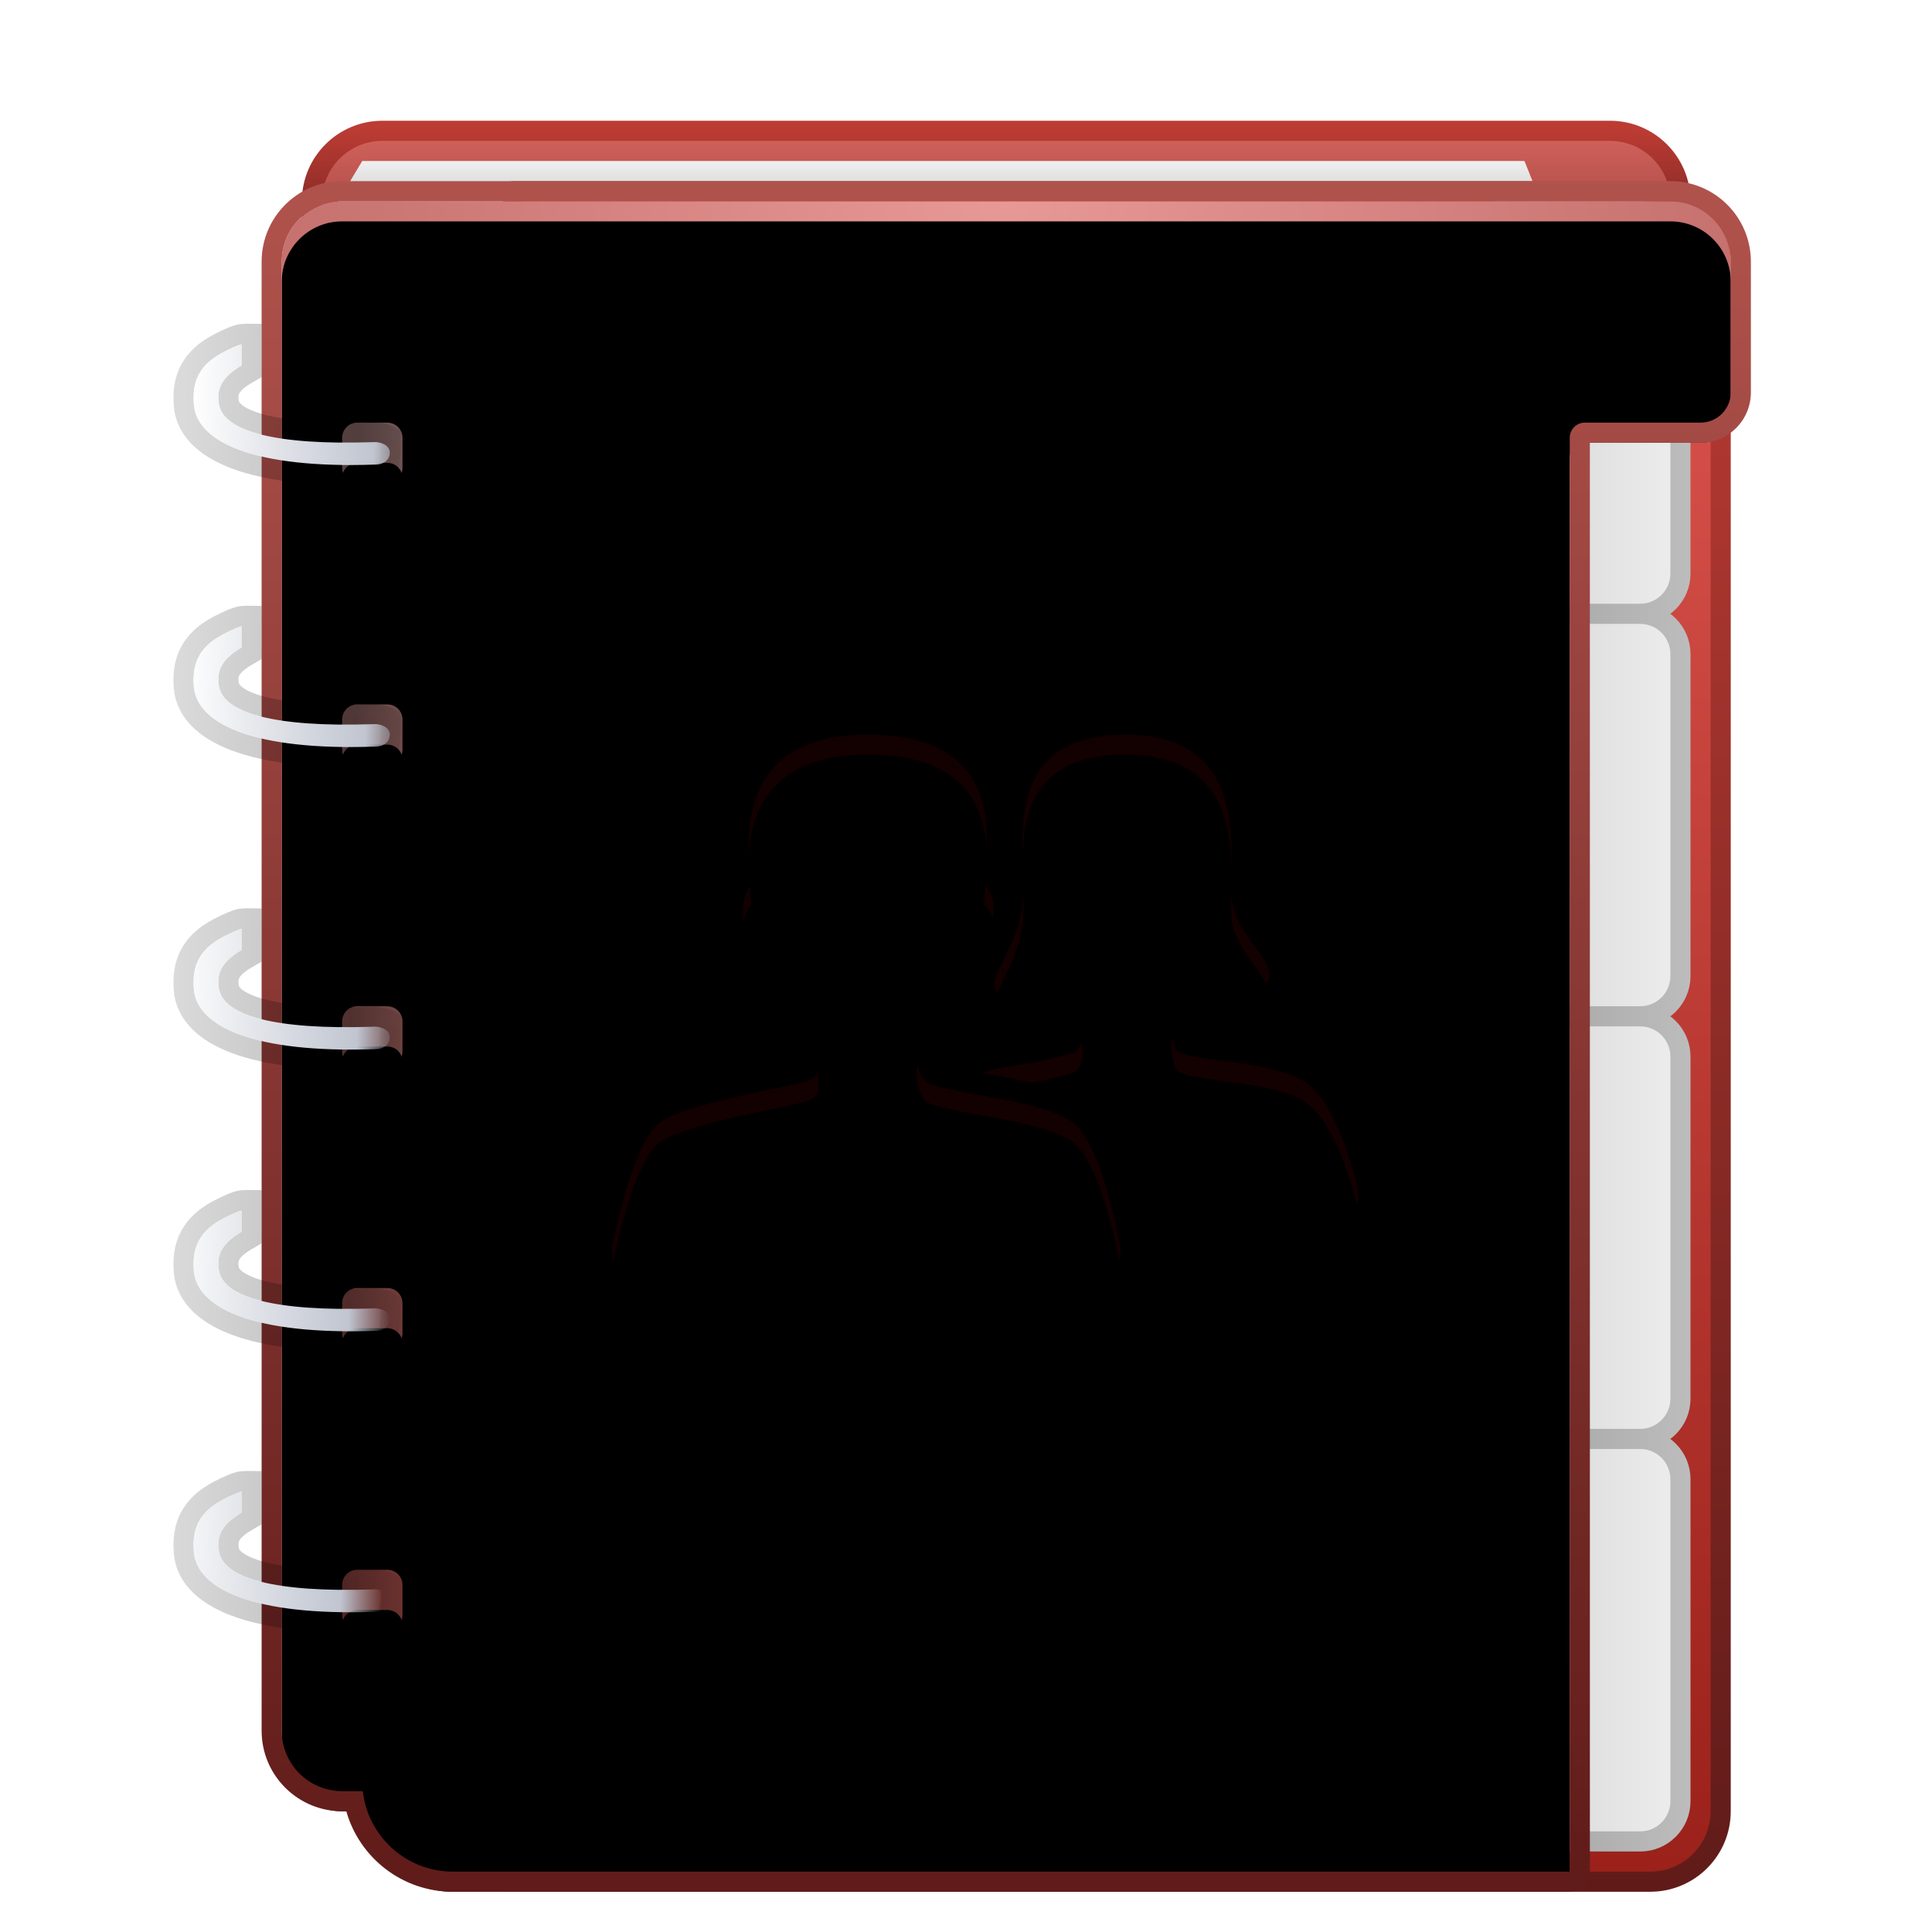 <svg xmlns="http://www.w3.org/2000/svg" xmlns:xlink="http://www.w3.org/1999/xlink" width="96" height="96" viewBox="0 0 96 96">
  <defs>
    <filter id="deepin-address-book-a" width="132.1%" height="129.8%" x="-15.7%" y="-13.9%" filterUnits="objectBoundingBox">
      <feOffset dy="2" in="SourceAlpha" result="shadowOffsetOuter1"/>
      <feGaussianBlur in="shadowOffsetOuter1" result="shadowBlurOuter1" stdDeviation="2"/>
      <feColorMatrix in="shadowBlurOuter1" result="shadowMatrixOuter1" values="0 0 0 0 0   0 0 0 0 0   0 0 0 0 0  0 0 0 0.2 0"/>
      <feMerge>
        <feMergeNode in="shadowMatrixOuter1"/>
        <feMergeNode in="SourceGraphic"/>
      </feMerge>
    </filter>
    <linearGradient id="deepin-address-book-b" x1="47.895%" x2="47.895%" y1="-24.634%" y2="100%">
      <stop offset="0%" stop-color="#E36D67"/>
      <stop offset="100%" stop-color="#943A36"/>
    </linearGradient>
    <linearGradient id="deepin-address-book-c" x1="47.895%" x2="47.895%" y1="-1.471%" y2="101.471%">
      <stop offset="0%" stop-color="#BC3C34"/>
      <stop offset="100%" stop-color="#5F1B19"/>
    </linearGradient>
    <linearGradient id="deepin-address-book-d" x1="43.345%" x2="43.345%" y1="0%" y2="50%">
      <stop offset="0%" stop-color="#F0F0F0"/>
      <stop offset="100%" stop-color="#D1D1D1"/>
    </linearGradient>
    <linearGradient id="deepin-address-book-e" x1="47.895%" x2="47.895%" y1="-1.471%" y2="101.471%">
      <stop offset="0%" stop-color="#DD564F"/>
      <stop offset="100%" stop-color="#9A201A"/>
    </linearGradient>
    <linearGradient id="deepin-address-book-f" x1="47.895%" x2="47.895%" y1="-1.471%" y2="101.471%">
      <stop offset="0%" stop-color="#BC3C34"/>
      <stop offset="100%" stop-color="#5F1B19"/>
    </linearGradient>
    <linearGradient id="deepin-address-book-g" x1="110%" x2="10%" y1="68.75%" y2="68.75%">
      <stop offset="0%" stop-color="#F0F0F0"/>
      <stop offset="100%" stop-color="#D2D2D2"/>
    </linearGradient>
    <linearGradient id="deepin-address-book-h" x1="110%" x2="10%" y1="118.75%" y2="118.75%">
      <stop offset="0%" stop-color="#BEBEBE"/>
      <stop offset="100%" stop-color="#A0A0A0"/>
    </linearGradient>
    <filter id="deepin-address-book-i" width="113.5%" height="111.6%" x="-6.8%" y="-5.8%" filterUnits="objectBoundingBox">
      <feGaussianBlur in="SourceGraphic" stdDeviation="1.5"/>
    </filter>
    <radialGradient id="deepin-address-book-j" cx="50%" cy="0%" r="115.278%" fx="50%" fy="0%" gradientTransform="matrix(0 .867 -1.194 0 .5 -.434)">
      <stop offset="0%" stop-color="#E79995"/>
      <stop offset="100%" stop-color="#8B2B2B"/>
    </radialGradient>
    <path id="deepin-address-book-k" d="M70.5,1.75 C72.157,1.75 73.5,3.093 73.5,4.75 L73.5,11.25 C73.5,12.078 72.828,12.75 72,12.75 L66.25,12.75 C65.836,12.75 65.5,13.086 65.5,13.5 L65.5,84.75 L10,84.75 C7.684,84.75 5.777,83 5.528,80.751 L4.5,80.75 C2.843,80.75 1.5,79.407 1.5,77.75 L1.5,4.75 C1.5,3.093 2.843,1.75 4.5,1.75 L70.5,1.75 Z"/>
    <filter id="deepin-address-book-l" width="101.4%" height="101.2%" x="-.7%" y="-.6%" filterUnits="objectBoundingBox">
      <feOffset dy="1" in="SourceAlpha" result="shadowOffsetInner1"/>
      <feComposite in="shadowOffsetInner1" in2="SourceAlpha" k2="-1" k3="1" operator="arithmetic" result="shadowInnerInner1"/>
      <feColorMatrix in="shadowInnerInner1" values="0 0 0 0 1   0 0 0 0 1   0 0 0 0 1  0 0 0 0.378 0"/>
    </filter>
    <linearGradient id="deepin-address-book-m" x1="47.895%" x2="47.895%" y1="-1.471%" y2="101.471%">
      <stop offset="0%" stop-color="#B1534D"/>
      <stop offset="100%" stop-color="#5F1B19"/>
    </linearGradient>
    <linearGradient id="deepin-address-book-n" x1="50%" x2="50%" y1="0%" y2="100%">
      <stop offset="0%" stop-color="#6E5453"/>
      <stop offset="100%" stop-color="#6B312E"/>
    </linearGradient>
    <path id="deepin-address-book-o" d="M10.25,71.75 C10.664,71.75 11,72.086 11,72.5 L11,74 C11,74.414 10.664,74.75 10.25,74.75 L8.75,74.75 C8.336,74.75 8,74.414 8,74 L8,72.5 C8,72.086 8.336,71.75 8.75,71.75 L10.25,71.75 Z M10.25,57.75 C10.664,57.75 11,58.086 11,58.5 L11,60 C11,60.414 10.664,60.75 10.25,60.75 L8.75,60.75 C8.336,60.75 8,60.414 8,60 L8,58.5 C8,58.086 8.336,57.75 8.75,57.75 L10.25,57.75 Z M10.25,43.75 C10.664,43.75 11,44.086 11,44.5 L11,46 C11,46.414 10.664,46.75 10.25,46.75 L8.75,46.75 C8.336,46.75 8,46.414 8,46 L8,44.5 C8,44.086 8.336,43.75 8.75,43.75 L10.25,43.75 Z M10.25,28.75 C10.664,28.75 11,29.086 11,29.5 L11,31 C11,31.414 10.664,31.75 10.25,31.75 L8.75,31.75 C8.336,31.75 8,31.414 8,31 L8,29.5 C8,29.086 8.336,28.75 8.75,28.75 L10.25,28.75 Z M10.25,14.75 C10.664,14.75 11,15.086 11,15.5 L11,17 C11,17.414 10.664,17.75 10.25,17.75 L8.75,17.75 C8.336,17.75 8,17.414 8,17 L8,15.5 C8,15.086 8.336,14.75 8.75,14.75 L10.25,14.75 Z"/>
    <filter id="deepin-address-book-p" width="366.7%" height="113.3%" x="-133.3%" y="-6.7%" filterUnits="objectBoundingBox">
      <feGaussianBlur in="SourceAlpha" result="shadowBlurInner1" stdDeviation="2"/>
      <feOffset dy="2" in="shadowBlurInner1" result="shadowOffsetInner1"/>
      <feComposite in="shadowOffsetInner1" in2="SourceAlpha" k2="-1" k3="1" operator="arithmetic" result="shadowInnerInner1"/>
      <feColorMatrix in="shadowInnerInner1" values="0 0 0 0 0   0 0 0 0 0   0 0 0 0 0  0 0 0 0.308 0"/>
    </filter>
    <path id="deepin-address-book-r" d="M34.145,30.25 C41.477,30.25 39.897,36.327 39.897,37.705 C40.781,38.456 40.339,40.211 39.454,40.712 C39.265,43.531 36.547,45.41 36.547,45.849 C36.547,46.287 36.484,46.788 36.926,47.415 C37.369,48.041 42.614,48.292 44.257,49.482 C45.166,50.14 45.958,52.148 46.635,55.505 C46.659,55.626 46.672,55.751 46.672,55.875 C46.672,56.911 45.832,57.75 44.797,57.75 L44.797,57.75 L23.285,57.75 C23.151,57.75 23.016,57.735 22.884,57.707 C21.873,57.485 21.232,56.486 21.454,55.474 C22.207,52.035 23.004,50.037 23.844,49.482 C25.361,48.48 30.543,47.728 31.238,47.415 C31.933,47.102 31.617,46.412 31.617,45.723 C31.617,45.034 29.153,44.032 28.71,40.712 C27.699,39.96 27.699,38.519 28.331,37.705 C28.331,36.702 26.814,30.25 34.145,30.25 Z M46.941,30.25 C52.992,30.25 52.155,35.851 52.155,37.935 C52.155,40.019 54.086,41.127 54.086,42.234 C54.086,43.341 49.709,44.383 49.387,44.383 C49.065,44.383 49.194,45.1 49.387,45.816 C49.58,46.532 53.7,46.337 55.631,47.379 C56.705,47.959 57.644,49.572 58.449,52.719 C58.483,52.85 58.5,52.986 58.5,53.122 C58.5,53.985 57.827,54.691 56.976,54.747 L56.869,54.75 L47.996,54.751 L47.948,54.527 L47.882,54.238 C47.172,51.19 46.325,49.539 45.158,48.684 C44.409,48.136 43.341,47.779 41.716,47.433 L41.455,47.378 L41.02,47.292 L39.75,47.054 C40.533,46.807 41.481,46.666 42.345,46.547 L43.25,46.348 C43.854,46.209 44.317,46.088 44.43,46.011 C44.817,45.751 44.945,44.904 44.688,44.579 C44.43,44.253 40.761,43.602 40.439,42.885 C40.117,42.169 41.855,40.541 41.855,37.935 L41.85,37.552 C41.78,34.863 41.175,30.25 46.941,30.25 Z"/>
    <filter id="deepin-address-book-q" width="108.1%" height="110.9%" x="-4%" y="-5.5%" filterUnits="objectBoundingBox">
      <feOffset in="SourceAlpha" result="shadowOffsetOuter1"/>
      <feGaussianBlur in="shadowOffsetOuter1" result="shadowBlurOuter1" stdDeviation=".5"/>
      <feComposite in="shadowBlurOuter1" in2="SourceAlpha" operator="out" result="shadowBlurOuter1"/>
      <feColorMatrix in="shadowBlurOuter1" values="0 0 0 0 1   0 0 0 0 1   0 0 0 0 1  0 0 0 0.302 0"/>
    </filter>
    <filter id="deepin-address-book-s" width="110.8%" height="114.5%" x="-5.4%" y="-7.3%" filterUnits="objectBoundingBox">
      <feGaussianBlur in="SourceAlpha" result="shadowBlurInner1" stdDeviation=".5"/>
      <feOffset dy="1" in="shadowBlurInner1" result="shadowOffsetInner1"/>
      <feComposite in="shadowOffsetInner1" in2="SourceAlpha" k2="-1" k3="1" operator="arithmetic" result="shadowInnerInner1"/>
      <feColorMatrix in="shadowInnerInner1" values="0 0 0 0 0.189   0 0 0 0 0.003   0 0 0 0 0.003  0 0 0 0.497 0"/>
    </filter>
    <linearGradient id="deepin-address-book-t" x1="-1.362%" x2="110.989%" y1="33.493%" y2="42.821%">
      <stop offset="0%" stop-opacity=".146"/>
      <stop offset="74.43%" stop-opacity=".263"/>
      <stop offset="100%" stop-opacity="0"/>
    </linearGradient>
    <linearGradient id="deepin-address-book-u" x1="-7.691%" x2="102.592%" y1="44.041%" y2="64.342%">
      <stop offset="0%" stop-color="#FFF"/>
      <stop offset="81.552%" stop-color="#C0C5D0"/>
      <stop offset="100%" stop-color="#BDC3CE" stop-opacity="0"/>
      <stop offset="100%" stop-color="#B2D0E0"/>
      <stop offset="100%" stop-color="#FFF" stop-opacity="0"/>
    </linearGradient>
  </defs>
  <g fill="none" fill-rule="evenodd" filter="url(#deepin-address-book-a)" transform="translate(9 4.25)">
    <path fill="url(#deepin-address-book-b)" fill-rule="nonzero" stroke="url(#deepin-address-book-c)" stroke-linejoin="round" d="M71,0.25 C71.966,0.25 72.841,0.642 73.475,1.275 C74.108,1.909 74.5,2.784 74.5,3.75 L74.5,3.75 L74.5,7.25 L6.5,7.25 L6.5,3.75 C6.5,2.784 6.892,1.909 7.525,1.275 C8.159,0.642 9.034,0.25 10,0.25 L10,0.25 L71,0.25 Z"/>
    <polygon fill="url(#deepin-address-book-d)" fill-rule="nonzero" points="9 1.75 66.75 1.75 68.25 5.5 6.75 5.5"/>
    <g fill-rule="nonzero" transform="translate(8.25 3.25)">
      <path fill="url(#deepin-address-book-e)" stroke="url(#deepin-address-book-f)" stroke-linejoin="round" d="M64.75,0 C65.716,-1.2952602e-16 66.591,0.392 67.225,1.025 C67.858,1.659 68.25,2.534 68.25,3.5 L68.25,3.5 L68.25,80.5 C68.25,81.466 67.858,82.341 67.225,82.975 C66.591,83.608 65.716,84 64.75,84 L64.75,84 L8.25,84 L8.25,-0 Z"/>
      <path fill="url(#deepin-address-book-g)" stroke="url(#deepin-address-book-h)" stroke-linecap="round" d="M64.25,62 C64.802,62 65.302,62.224 65.664,62.586 C66.026,62.948 66.25,63.448 66.25,64 L66.25,64 L66.25,80 C66.25,80.552 66.026,81.052 65.664,81.414 C65.302,81.776 64.802,82 64.25,82 L64.25,82 L57.25,82 C56.698,82 56.198,81.776 55.836,81.414 C55.474,81.052 55.25,80.552 55.25,80 L55.25,80 L55.25,64 C55.25,63.448 55.474,62.948 55.836,62.586 C56.198,62.224 56.698,62 57.25,62 L57.25,62 L64.25,62 Z M64.25,41 C64.802,41 65.302,41.224 65.664,41.586 C66.026,41.948 66.25,42.448 66.25,43 L66.25,43 L66.25,60 C66.25,60.552 66.026,61.052 65.664,61.414 C65.302,61.776 64.802,62 64.25,62 L64.25,62 L57.25,62 C56.698,62 56.198,61.776 55.836,61.414 C55.474,61.052 55.25,60.552 55.25,60 L55.25,60 L55.25,43 C55.25,42.448 55.474,41.948 55.836,41.586 C56.198,41.224 56.698,41 57.25,41 L57.25,41 Z M64.25,21 C64.802,21 65.302,21.224 65.664,21.586 C66.026,21.948 66.25,22.448 66.25,23 L66.25,23 L66.25,39 C66.25,39.552 66.026,40.052 65.664,40.414 C65.302,40.776 64.802,41 64.25,41 L64.25,41 L57.25,41 C56.698,41 56.198,40.776 55.836,40.414 C55.474,40.052 55.25,39.552 55.25,39 L55.25,39 L55.25,23 C55.25,22.448 55.474,21.948 55.836,21.586 C56.198,21.224 56.698,21 57.25,21 L57.25,21 Z M64.25,1 C64.802,1 65.302,1.224 65.664,1.586 C66.026,1.948 66.25,2.448 66.25,3 L66.25,3 L66.25,19 C66.25,19.552 66.026,20.052 65.664,20.414 C65.302,20.776 64.802,21 64.25,21 L64.25,21 L57.25,21 C56.698,21 56.198,20.776 55.836,20.414 C55.474,20.052 55.25,19.552 55.25,19 L55.25,19 L55.25,3 C55.25,2.448 55.474,1.948 55.836,1.586 C56.198,1.224 56.698,1 57.25,1 L57.25,1 Z"/>
      <path fill="#000" d="M65.25,4.5 C66.907,4.5 66.75,5.843 66.75,7.5 L66.75,10.5 C66.75,11.328 67.578,12 66.75,12 L60.75,12 C60.336,12 60,12.336 60,12.75 L60,81.75 L7.265,81.75 C5.608,81.75 4.265,81.907 4.265,80.25 L4.265,78 L3.515,78 C1.858,78 0.515,76.657 0.515,75 L0.515,7.5 C0.515,5.843 1.858,8.25 3.515,8.25 L4.265,8.25 L4.265,7.5 C4.265,5.843 5.608,4.5 7.265,4.5 L65.25,4.5 Z" filter="url(#deepin-address-book-i)"/>
    </g>
    <g fill-rule="nonzero" transform="translate(3.5 2)">
      <use fill="url(#deepin-address-book-j)" xlink:href="#deepin-address-book-k"/>
      <use fill="#000" filter="url(#deepin-address-book-l)" xlink:href="#deepin-address-book-k"/>
      <path fill="url(#deepin-address-book-m)" d="M70.5,0.75 L4.5,0.75 C2.291,0.75 0.5,2.541 0.5,4.75 L0.5,77.75 L0.505,77.95 C0.609,80.066 2.358,81.75 4.5,81.75 L4.707,81.75 C5.368,84.077 7.502,85.75 10,85.75 L65.5,85.75 L65.617,85.743 C66.114,85.686 66.5,85.263 66.5,84.75 L66.499,13.75 L72,13.75 C73.381,13.75 74.5,12.631 74.5,11.25 L74.5,4.75 C74.5,2.541 72.709,0.75 70.5,0.75 Z M70.5,1.75 C72.157,1.75 73.5,3.093 73.5,4.75 L73.5,11.25 C73.5,12.078 72.828,12.75 72,12.75 L66.25,12.75 C65.836,12.75 65.5,13.086 65.5,13.5 L65.5,84.75 L10,84.75 C7.684,84.75 5.777,83 5.528,80.751 L4.5,80.75 C2.843,80.75 1.5,79.407 1.5,77.75 L1.5,4.75 C1.5,3.093 2.843,1.75 4.5,1.75 L70.5,1.75 Z"/>
    </g>
    <use fill="url(#deepin-address-book-n)" xlink:href="#deepin-address-book-o"/>
    <use fill="#000" filter="url(#deepin-address-book-p)" xlink:href="#deepin-address-book-o"/>
    <path stroke="#000" stroke-opacity=".215" d="M10.25,71.25 C10.595,71.25 10.908,71.39 11.134,71.616 C11.36,71.842 11.5,72.155 11.5,72.5 L11.5,72.5 L11.5,74 C11.5,74.345 11.36,74.658 11.134,74.884 C10.908,75.11 10.595,75.25 10.25,75.25 L10.25,75.25 L8.75,75.25 C8.405,75.25 8.092,75.11 7.866,74.884 C7.64,74.658 7.5,74.345 7.5,74 L7.5,74 L7.5,72.5 C7.5,72.155 7.64,71.842 7.866,71.616 C8.092,71.39 8.405,71.25 8.75,71.25 L8.75,71.25 Z M10.25,57.25 C10.595,57.25 10.908,57.39 11.134,57.616 C11.36,57.842 11.5,58.155 11.5,58.5 L11.5,58.5 L11.5,60 C11.5,60.345 11.36,60.658 11.134,60.884 C10.908,61.11 10.595,61.25 10.25,61.25 L10.25,61.25 L8.75,61.25 C8.405,61.25 8.092,61.11 7.866,60.884 C7.64,60.658 7.5,60.345 7.5,60 L7.5,60 L7.5,58.5 C7.5,58.155 7.64,57.842 7.866,57.616 C8.092,57.39 8.405,57.25 8.75,57.25 L8.75,57.25 Z M10.25,43.25 C10.595,43.25 10.908,43.39 11.134,43.616 C11.36,43.842 11.5,44.155 11.5,44.5 L11.5,44.5 L11.5,46 C11.5,46.345 11.36,46.658 11.134,46.884 C10.908,47.11 10.595,47.25 10.25,47.25 L10.25,47.25 L8.75,47.25 C8.405,47.25 8.092,47.11 7.866,46.884 C7.64,46.658 7.5,46.345 7.5,46 L7.5,46 L7.5,44.5 C7.5,44.155 7.64,43.842 7.866,43.616 C8.092,43.39 8.405,43.25 8.75,43.25 L8.75,43.25 L10.25,43.25 Z M10.25,28.25 C10.595,28.25 10.908,28.39 11.134,28.616 C11.36,28.842 11.5,29.155 11.5,29.5 L11.5,29.5 L11.5,31 C11.5,31.345 11.36,31.658 11.134,31.884 C10.908,32.11 10.595,32.25 10.25,32.25 L10.25,32.25 L8.75,32.25 C8.405,32.25 8.092,32.11 7.866,31.884 C7.64,31.658 7.5,31.345 7.5,31 L7.5,31 L7.5,29.5 C7.5,29.155 7.64,28.842 7.866,28.616 C8.092,28.39 8.405,28.25 8.75,28.25 L8.75,28.25 L10.25,28.25 Z M10.25,14.25 C10.595,14.25 10.908,14.39 11.134,14.616 C11.36,14.842 11.5,15.155 11.5,15.5 L11.5,15.5 L11.5,17 C11.5,17.345 11.36,17.658 11.134,17.884 C10.908,18.11 10.595,18.25 10.25,18.25 L10.25,18.25 L8.75,18.25 C8.405,18.25 8.092,18.11 7.866,17.884 C7.64,17.658 7.5,17.345 7.5,17 L7.5,17 L7.5,15.5 C7.5,15.155 7.64,14.842 7.866,14.616 C8.092,14.39 8.405,14.25 8.75,14.25 L8.75,14.25 L10.25,14.25 Z"/>
    <g fill-rule="nonzero">
      <use fill="#000" filter="url(#deepin-address-book-q)" xlink:href="#deepin-address-book-r"/>
      <use fill="#4D0000" fill-opacity=".253" xlink:href="#deepin-address-book-r"/>
      <use fill="#000" filter="url(#deepin-address-book-s)" xlink:href="#deepin-address-book-r"/>
    </g>
    <path stroke="url(#deepin-address-book-t)" d="M3.339 10.337L3.5 10.338 3.5 12.196C3.004 12.476 2.643 12.724 2.462 13.039 2.343 13.247 2.321 13.482 2.375 13.764 2.416 13.987 2.573 14.17 2.808 14.333 3.126 14.555 3.578 14.732 4.158 14.874 5.396 15.176 7.18 15.298 9.518 15.222 9.774 15.222 10.148 15.28 10.413 15.445 10.439 17.39 10.112 17.405 9.835 17.355L9.772 17.343C9.741 17.338 9.712 17.333 9.683 17.333 6.737 17.435 4.53 17.172 3.009 16.672 2.125 16.381 1.461 16.006 1 15.579.461 15.081.184 14.509.135 13.896.091 13.327.123 12.69.458 12.085.708 11.634 1.126 11.193 1.838 10.823 2.363 10.549 2.719 10.404 2.899 10.367 3.015 10.343 3.215 10.332 3.5 10.338zM3.339 24.35L3.5 24.352 3.5 26.209C3.004 26.489 2.643 26.737 2.462 27.052 2.343 27.26 2.321 27.495 2.375 27.777 2.416 28 2.573 28.183 2.808 28.347 3.126 28.569 3.578 28.746 4.158 28.887 5.396 29.189 7.18 29.312 9.518 29.236 9.774 29.235 10.148 29.294 10.413 29.459 10.439 31.403 10.112 31.418 9.835 31.369L9.772 31.357C9.741 31.351 9.712 31.347 9.683 31.346 6.737 31.448 4.53 31.186 3.009 30.685 2.125 30.394 1.461 30.019 1 29.593.461 29.094.184 28.522.135 27.909.091 27.34.123 26.703.458 26.098.708 25.647 1.126 25.206 1.838 24.836 2.363 24.563 2.719 24.417 2.899 24.38 3.015 24.356 3.215 24.345 3.5 24.352zM3.339 39.383L3.5 39.385 3.5 41.242C3.004 41.522 2.643 41.77 2.462 42.085 2.343 42.293 2.321 42.528 2.375 42.81 2.416 43.033 2.573 43.216 2.808 43.38 3.126 43.602 3.578 43.779 4.158 43.92 5.396 44.222 7.18 44.345 9.518 44.269 9.774 44.268 10.148 44.327 10.413 44.491 10.439 46.436 10.112 46.451 9.835 46.401L9.772 46.39C9.741 46.384 9.712 46.38 9.683 46.379 6.737 46.481 4.53 46.219 3.009 45.718 2.125 45.427 1.461 45.052 1 44.626.461 44.127.184 43.555.135 42.942.091 42.373.123 41.736.458 41.131.708 40.68 1.126 40.239 1.838 39.869 2.363 39.596 2.719 39.45 2.899 39.413 3.015 39.389 3.215 39.378 3.5 39.385zM3.339 53.38L3.5 53.382 3.5 55.24C3.004 55.52 2.643 55.768 2.462 56.083 2.343 56.291 2.321 56.526 2.375 56.808 2.416 57.031 2.573 57.214 2.808 57.377 3.126 57.599 3.578 57.776 4.158 57.918 5.396 58.22 7.18 58.342 9.518 58.266 9.774 58.266 10.148 58.324 10.413 58.489 10.439 60.434 10.112 60.449 9.835 60.399L9.772 60.387C9.741 60.382 9.712 60.377 9.683 60.377 6.737 60.479 4.53 60.216 3.009 59.716 2.125 59.425 1.461 59.049 1 58.623.461 58.125.184 57.553.135 56.94.091 56.371.123 55.734.458 55.129.708 54.678 1.126 54.237 1.838 53.867 2.363 53.593 2.719 53.448 2.899 53.411 3.015 53.387 3.215 53.376 3.5 53.382zM3.339 67.342L3.5 67.344 3.5 69.202C3.004 69.481 2.643 69.73 2.462 70.045 2.343 70.253 2.321 70.488 2.375 70.77 2.416 70.993 2.573 71.176 2.808 71.339 3.126 71.561 3.578 71.738 4.158 71.88 5.396 72.181 7.18 72.304 9.518 72.228 9.774 72.228 10.148 72.286 10.413 72.451 10.439 74.396 10.112 74.411 9.835 74.361L9.772 74.349C9.741 74.344 9.712 74.339 9.683 74.339 6.737 74.441 4.53 74.178 3.009 73.678 2.125 73.387 1.461 73.011 1 72.585.461 72.087.184 71.515.135 70.902.091 70.333.123 69.695.458 69.091.708 68.64 1.126 68.199 1.838 67.829 2.363 67.555 2.719 67.41 2.899 67.373 3.015 67.349 3.215 67.338 3.5 67.344z"/>
    <path fill="url(#deepin-address-book-u)" fill-rule="nonzero" d="M3 10.857L3 11.909C2.099 12.454 1.721 12.998 1.883 13.857 2.131 15.174 4.653 15.881 9.534 15.722 9.582 15.72 9.539 15.712 9.677 15.717 9.815 15.722 10.369 15.815 10.369 16.24 10.369 16.615 10.049 16.833 9.677 16.833 9.655 16.833 9.632 16.834 9.609 16.835 3.637 17.044.78 15.715.634 13.857.568 13.019.666 11.997 2.069 11.266 2.53 11.026 2.841 10.889 3 10.857zM3 24.87L3 25.922C2.099 26.467 1.721 27.011 1.883 27.87 2.131 29.187 4.653 29.894 9.534 29.735 9.582 29.734 9.539 29.726 9.677 29.73 9.815 29.735 10.369 29.828 10.369 30.253 10.369 30.628 10.049 30.846 9.677 30.846 9.655 30.846 9.632 30.848 9.609 30.848 3.637 31.058.78 29.728.634 27.87.568 27.033.666 26.01 2.069 25.28 2.53 25.039 2.841 24.903 3 24.87zM3 39.903L3 40.955C2.099 41.5 1.721 42.044 1.883 42.903 2.131 44.22 4.653 44.927 9.534 44.768 9.582 44.767 9.539 44.759 9.677 44.763 9.815 44.768 10.369 44.861 10.369 45.286 10.369 45.661 10.049 45.879 9.677 45.879 9.655 45.879 9.632 45.88 9.609 45.881 3.637 46.091.78 44.761.634 42.903.568 42.066.666 41.043 2.069 40.313 2.53 40.072 2.841 39.936 3 39.903zM3 53.901L3 54.952C2.099 55.498 1.721 56.042 1.883 56.901 2.131 58.218 4.653 58.925 9.534 58.766 9.582 58.764 9.539 58.756 9.677 58.761 9.815 58.766 10.369 58.859 10.369 59.284 10.369 59.659 10.049 59.877 9.677 59.877 9.655 59.877 9.632 59.878 9.609 59.879 3.637 60.088.78 58.758.634 56.901.568 56.063.666 55.041 2.069 54.31 2.53 54.07 2.841 53.933 3 53.901zM3 67.863L3 68.914C2.099 69.46 1.721 70.003 1.883 70.863 2.131 72.179 4.653 72.886 9.534 72.728 9.582 72.726 9.539 72.718 9.677 72.723 9.815 72.728 10.369 72.821 10.369 73.245 10.369 73.62 10.049 73.838 9.677 73.838 9.655 73.838 9.632 73.84 9.609 73.841 3.637 74.05.78 72.72.634 70.863.568 70.025.666 69.003 2.069 68.272 2.53 68.032 2.841 67.895 3 67.863z"/>
  </g>
</svg>

